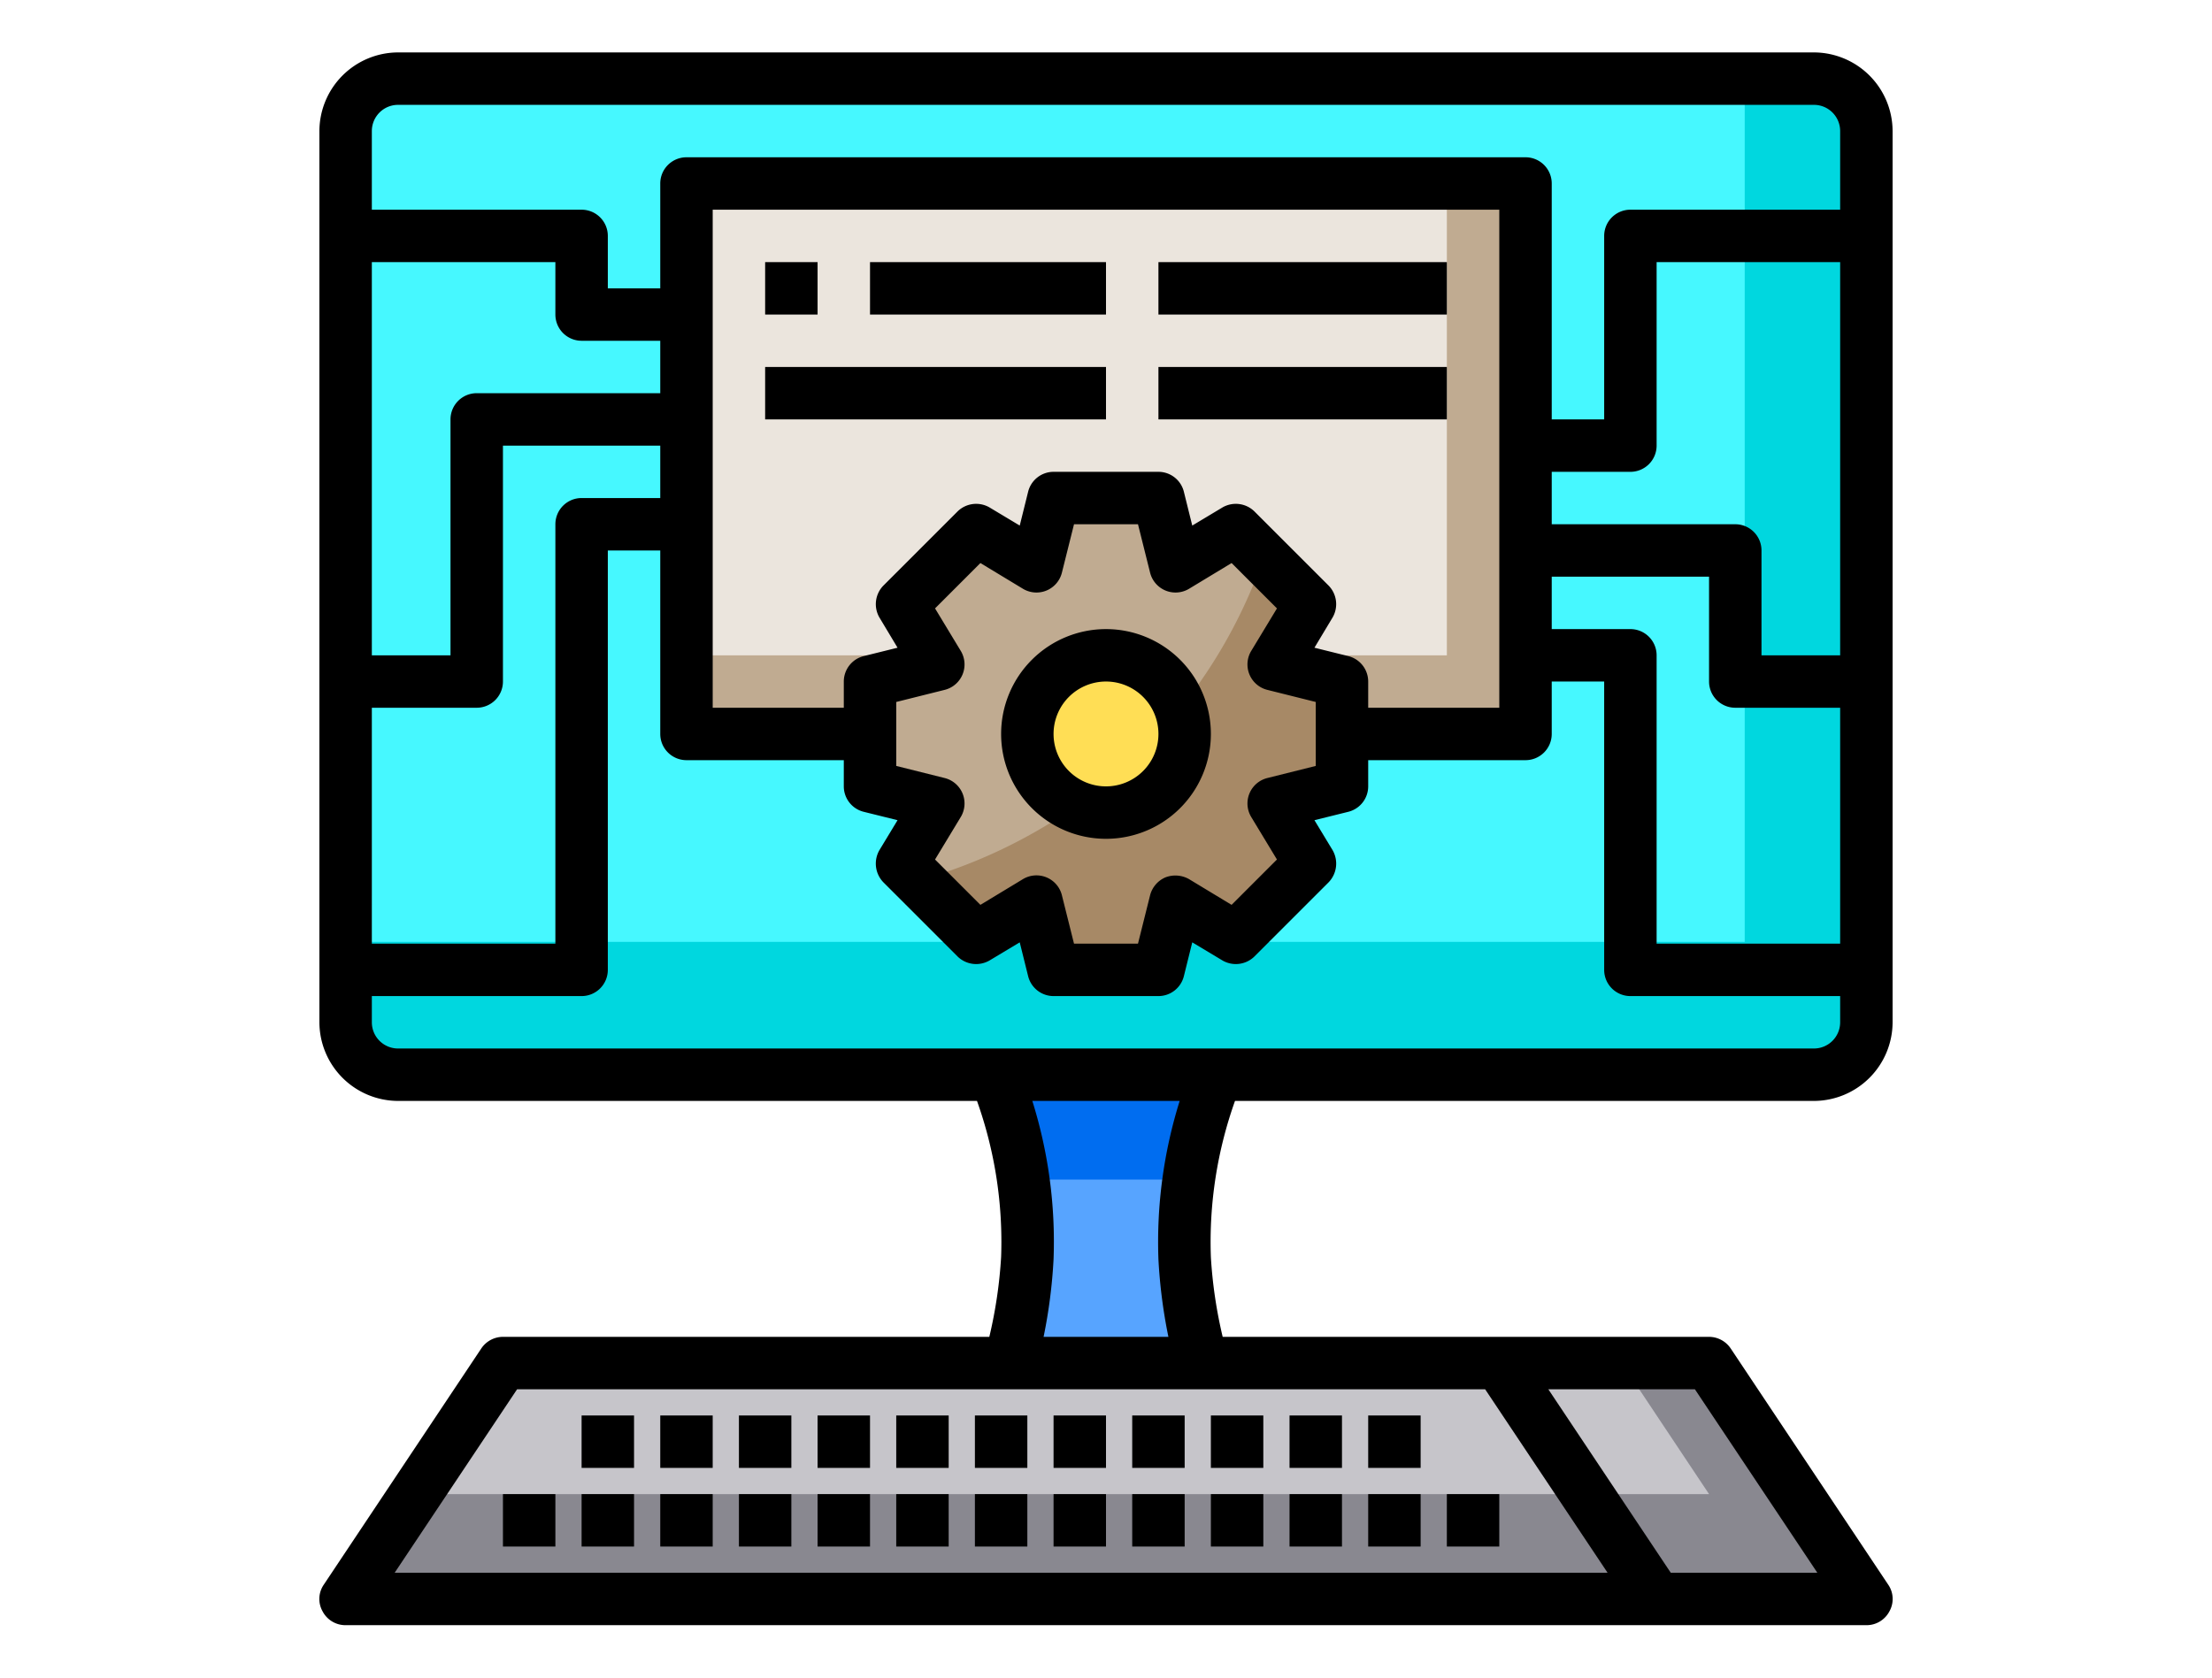 <svg height="22" viewBox="0 0 64 64" width="29" xmlns="http://www.w3.org/2000/svg"><g id="coding-setting-application-computer-currency"><rect fill="#46f8ff" height="38" rx="2" width="58" x="3" y="3"/><path d="m61 5v34a2 2 0 0 1 -2 2h-54a2 2 0 0 1 -2-2v-3.067h53.36v-32.933h2.64a2 2 0 0 1 2 2z" fill="#00d7df"/><path d="m53 61h-50l6-9h38z" fill="#c6c5ca"/><path d="m61 61h-8l-6-9h8z" fill="#c6c5ca"/><path d="m53 61h-50l2.67-4h44.66z" fill="#898890"/><path d="m61 61h-8l-2.67-4h4.67l-3.33-5h3.33z" fill="#898890"/><path d="m27.79 41h8.42a16.958 16.958 0 0 0 -1.21 7 17.98 17.98 0 0 0 .65 4h-7.3a17.98 17.98 0 0 0 .65-4 16.958 16.958 0 0 0 -1.21-7z" fill="#57a4ff"/><path d="m28.85 45a17.2 17.2 0 0 0 -1.06-4h8.42a17.2 17.2 0 0 0 -1.06 4z" fill="#006df0"/><path d="m16 7h32v21h-32z" fill="#ebe5dd"/><path d="m48 7v21h-32v-3h29v-18z" fill="#c0ab91"/><path d="m41 30-2.6.65 1.38 2.3-2.83 2.83-2.3-1.38-.35 1.38v.01l-.3 1.21h-4l-.65-2.6-2.3 1.38-2.83-2.83 1.38-2.3-2.6-.65v-4l2.6-.65-1.38-2.3 2.83-2.83 2.3 1.38.65-2.6h4l.65 2.6 2.3-1.38 2.83 2.83-1.38 2.3 2.6.65z" fill="#c0ab91"/><path d="m41 30-2.6.65 1.38 2.3-2.83 2.83-2.3-1.38-.35 1.38v.01l-.3 1.21h-4l-.65-2.6-2.3 1.38-2.19-2.19a19.667 19.667 0 0 0 9.14-5.59 19.364 19.364 0 0 0 4.01-6.72l1.77 1.77-1.38 2.3 2.6.65z" fill="#a78966"/><circle cx="32" cy="28" fill="#ffde55" r="3"/><path d="m32 24a4 4 0 1 0 4 4 4 4 0 0 0 -4-4zm0 6a2 2 0 1 1 2-2 2 2 0 0 1 -2 2z"/><path d="m61.83 60.45-6-9a1 1 0 0 0 -.83-.45h-18.55a17.712 17.712 0 0 1 -.45-3.04 16.025 16.025 0 0 1 .92-5.96h22.08a3.009 3.009 0 0 0 3-3v-34a3.009 3.009 0 0 0 -3-3h-54a3.009 3.009 0 0 0 -3 3v34a3.009 3.009 0 0 0 3 3h22.08a16 16 0 0 1 .92 5.95 17.681 17.681 0 0 1 -.45 3.05h-18.55a1 1 0 0 0 -.83.45l-6 9a.963.963 0 0 0 -.05 1.02.984.984 0 0 0 .88.53h58a.984.984 0 0 0 .88-.53.963.963 0 0 0 -.05-1.02zm-1.83-24.45h-7v-11a1 1 0 0 0 -1-1h-3v-2h6v4a1 1 0 0 0 1 1h4zm0-11h-3v-4a1 1 0 0 0 -1-1h-7v-2h3a1 1 0 0 0 1-1v-7h7zm-56-20a1 1 0 0 1 1-1h54a1 1 0 0 1 1 1v3h-8a1 1 0 0 0 -1 1v7h-2v-9a1 1 0 0 0 -1-1h-32a1 1 0 0 0 -1 1v4h-2v-2a1 1 0 0 0 -1-1h-8zm37.24 20.03-1.29-.32.69-1.15a1.014 1.014 0 0 0 -.15-1.22l-2.83-2.83a1.014 1.014 0 0 0 -1.22-.15l-1.15.69-.32-1.29a1 1 0 0 0 -.97-.76h-4a1 1 0 0 0 -.97.76l-.32 1.29-1.15-.69a1.014 1.014 0 0 0 -1.22.15l-2.83 2.83a1.014 1.014 0 0 0 -.15 1.22l.69 1.15-1.29.32a1 1 0 0 0 -.76.97v1h-5v-19h30v19h-5v-1a1 1 0 0 0 -.76-.97zm-3.7 6.14.98 1.62-1.73 1.73-1.62-.98a1.057 1.057 0 0 0 -.9-.07 1.02 1.02 0 0 0 -.59.69l-.46 1.84h-2.44l-.46-1.84a1 1 0 0 0 -1.49-.62l-1.62.98-1.73-1.73.98-1.62a1 1 0 0 0 -.62-1.49l-1.84-.46v-2.44l1.84-.46a1 1 0 0 0 .62-1.49l-.98-1.62 1.73-1.73 1.62.98a1 1 0 0 0 1.49-.62l.46-1.84h2.44l.46 1.84a1 1 0 0 0 1.49.62l1.62-.98 1.73 1.73-.98 1.62a1 1 0 0 0 .62 1.49l1.84.46v2.44l-1.84.46a1 1 0 0 0 -.62 1.49zm-33.54-21.17h7v2a1 1 0 0 0 1 1h3v2h-7a1 1 0 0 0 -1 1v9h-3zm0 17h4a1 1 0 0 0 1-1v-9h6v2h-3a1 1 0 0 0 -1 1v16h-7zm1 13a1 1 0 0 1 -1-1v-1h8a1 1 0 0 0 1-1v-16h2v7a1 1 0 0 0 1 1h6v1a1 1 0 0 0 .76.97l1.29.32-.69 1.14a1.027 1.027 0 0 0 .15 1.23l2.83 2.83a1.014 1.014 0 0 0 1.22.15l1.15-.69.32 1.29a1 1 0 0 0 .97.76h4a1 1 0 0 0 .97-.76l.32-1.29 1.15.69a1.014 1.014 0 0 0 1.22-.15l2.83-2.83a1.027 1.027 0 0 0 .15-1.23l-.69-1.14 1.29-.32a1 1 0 0 0 .76-.97v-1h6a1 1 0 0 0 1-1v-2h2v11a1 1 0 0 0 1 1h8v1a1 1 0 0 1 -1 1zm29.38 11h-4.76a19.812 19.812 0 0 0 .38-2.96 17.955 17.955 0 0 0 -.81-6.04h5.62a18.013 18.013 0 0 0 -.81 6.05 19.85 19.85 0 0 0 .38 2.95zm-29.51 9 4.67-7h36.92l4.67 7zm48.67 0-4.67-7h5.59l4.67 7z"/><path d="m9 57h2v2h-2z"/><path d="m12 57h2v2h-2z"/><path d="m15 57h2v2h-2z"/><path d="m18 57h2v2h-2z"/><path d="m21 57h2v2h-2z"/><path d="m24 57h2v2h-2z"/><path d="m27 57h2v2h-2z"/><path d="m30 57h2v2h-2z"/><path d="m33 57h2v2h-2z"/><path d="m36 57h2v2h-2z"/><path d="m39 57h2v2h-2z"/><path d="m12 54h2v2h-2z"/><path d="m15 54h2v2h-2z"/><path d="m18 54h2v2h-2z"/><path d="m21 54h2v2h-2z"/><path d="m24 54h2v2h-2z"/><path d="m27 54h2v2h-2z"/><path d="m30 54h2v2h-2z"/><path d="m33 54h2v2h-2z"/><path d="m36 54h2v2h-2z"/><path d="m39 54h2v2h-2z"/><path d="m42 57h2v2h-2z"/><path d="m42 54h2v2h-2z"/><path d="m45 57h2v2h-2z"/><path d="m19 10h2v2h-2z"/><path d="m23 10h9v2h-9z"/><path d="m34 10h11v2h-11z"/><path d="m19 14h13v2h-13z"/><path d="m34 14h11v2h-11z"/></g></svg>